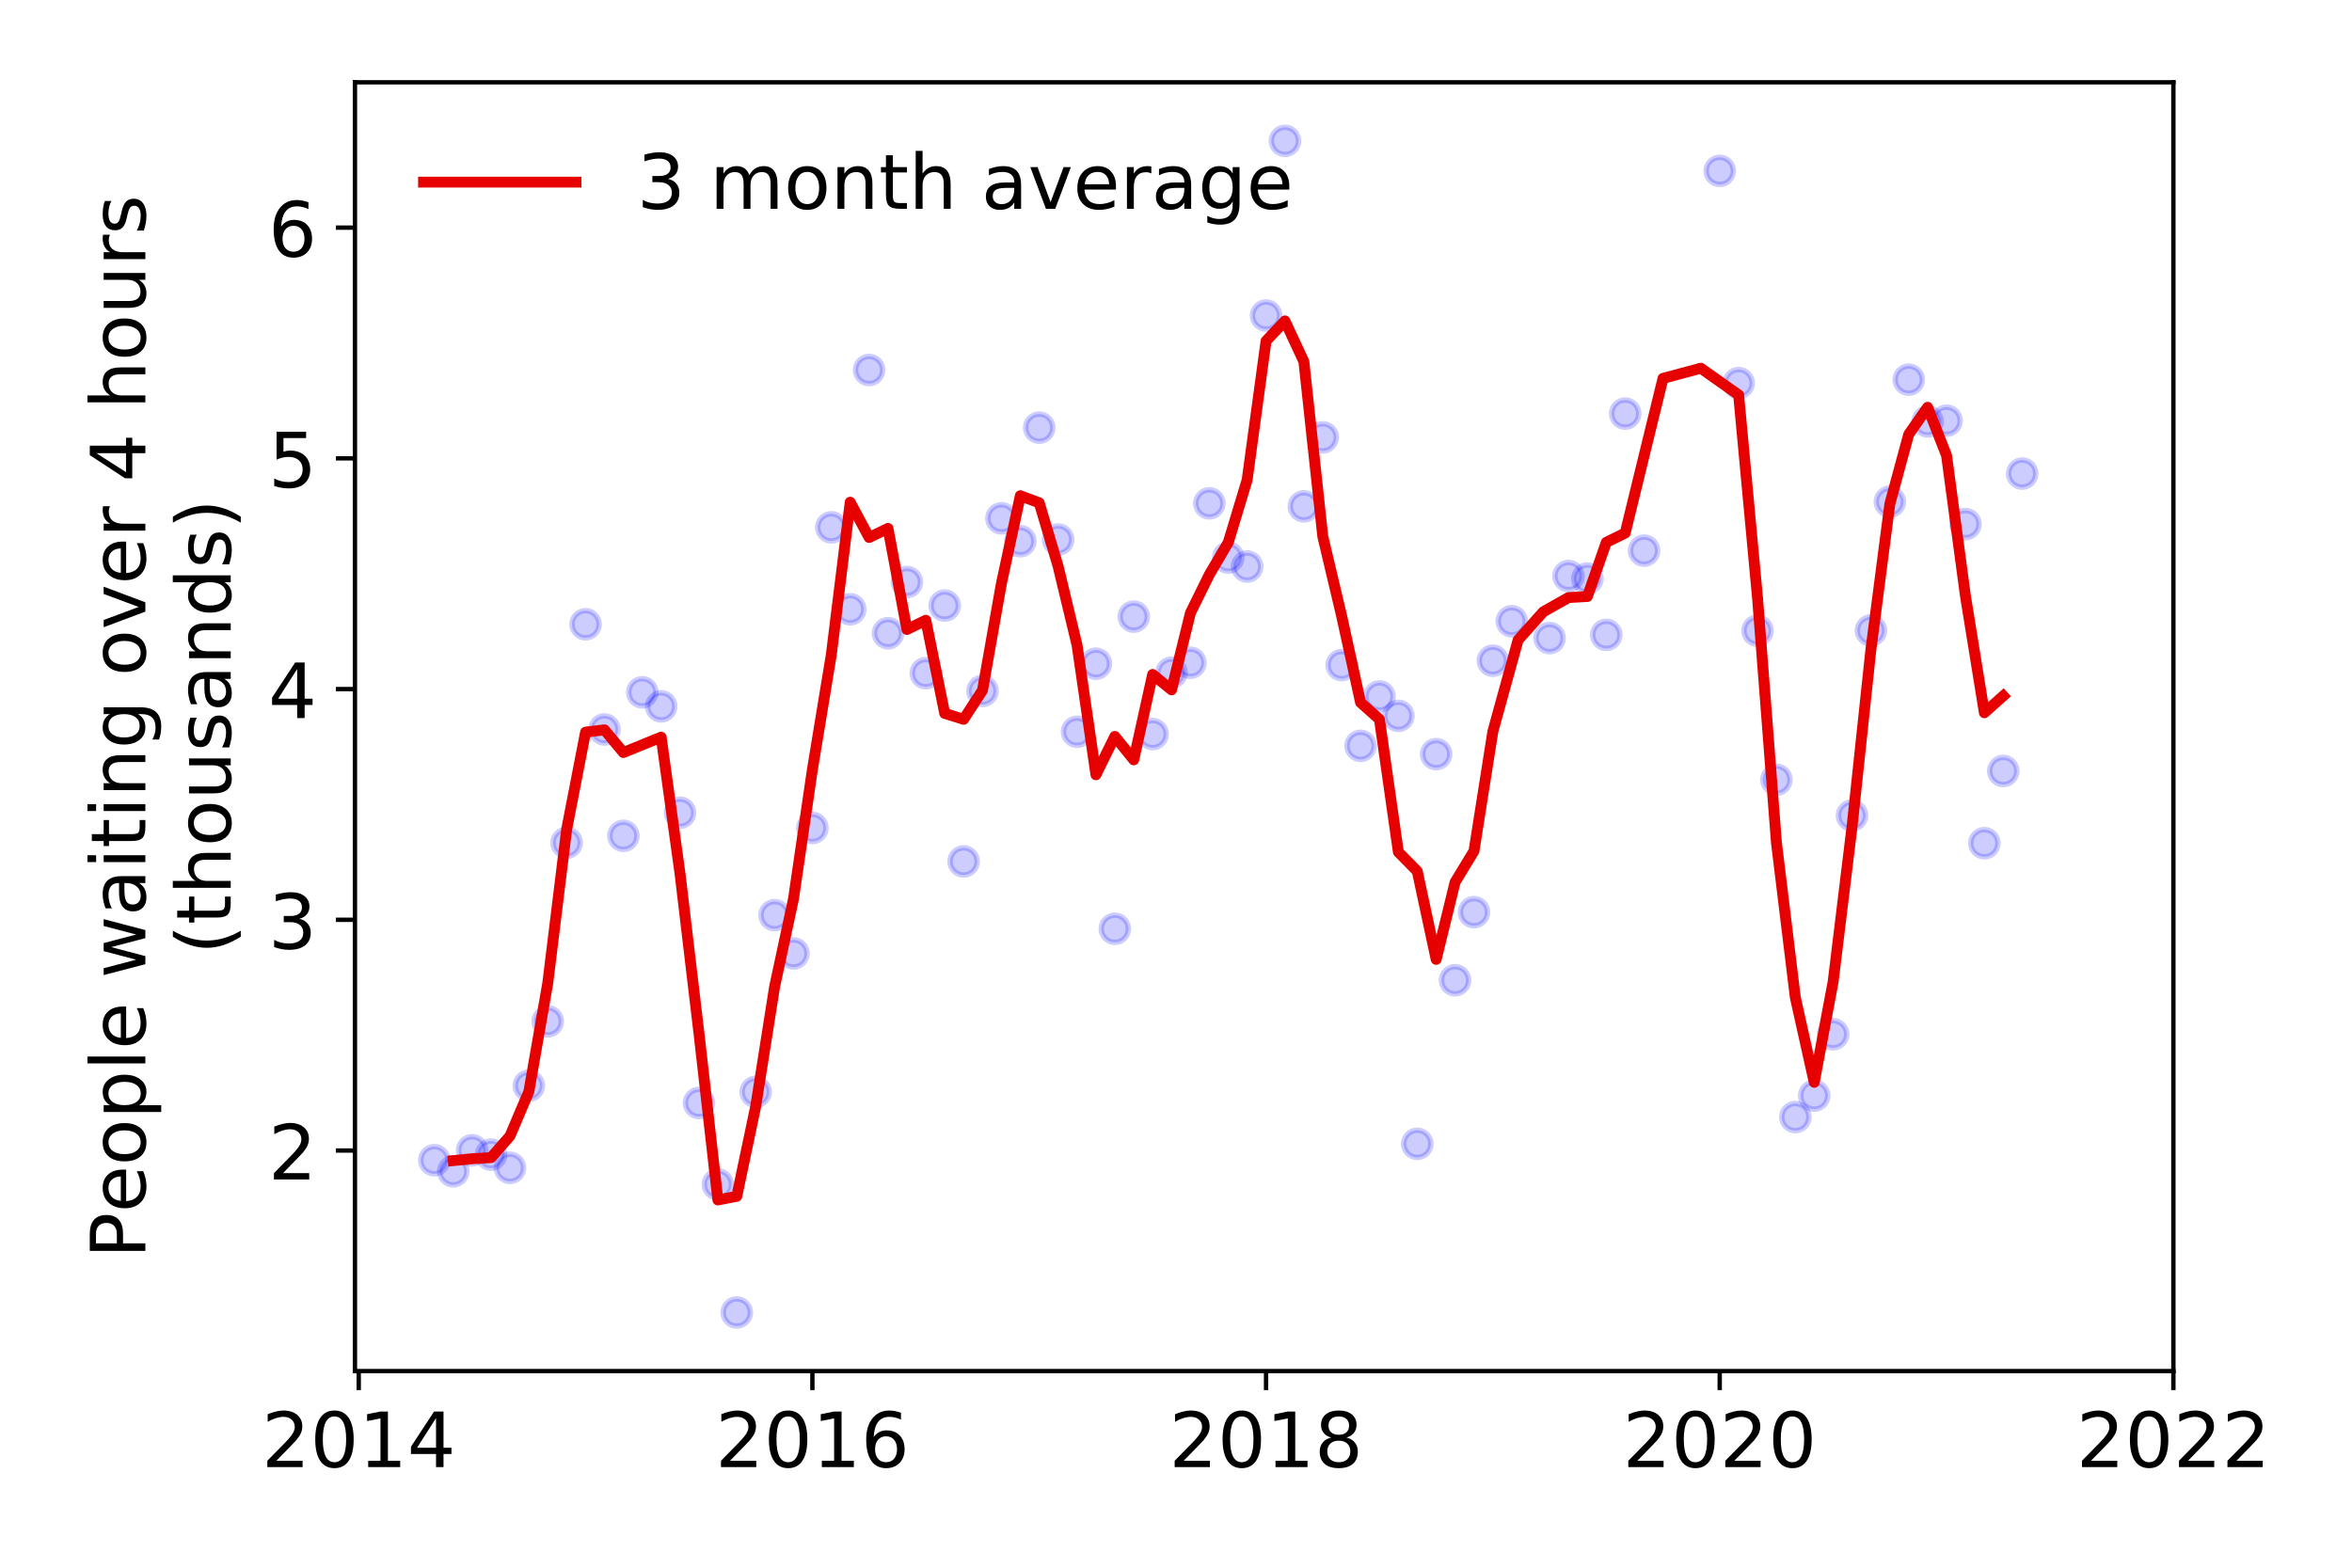 <?xml version="1.0" encoding="utf-8" standalone="no"?>
<!DOCTYPE svg PUBLIC "-//W3C//DTD SVG 1.1//EN"
  "http://www.w3.org/Graphics/SVG/1.1/DTD/svg11.dtd">
<!-- Created with matplotlib (https://matplotlib.org/) -->
<svg height="288pt" version="1.1" viewBox="0 0 432 288" width="432pt" xmlns="http://www.w3.org/2000/svg" xmlns:xlink="http://www.w3.org/1999/xlink">
 <defs>
  <style type="text/css">
*{stroke-linecap:butt;stroke-linejoin:round;}
  </style>
 </defs>
 <g id="figure_1">
  <g id="patch_1">
   <path d="M 0 288 
L 432 288 
L 432 0 
L 0 0 
z
" style="fill:#ffffff;"/>
  </g>
  <g id="axes_1">
   <g id="patch_2">
    <path d="M 65.195 251.88 
L 399.192 251.88 
L 399.192 15.12 
L 65.195 15.12 
z
" style="fill:#ffffff;"/>
   </g>
   <g id="matplotlib.axis_1">
    <g id="xtick_1">
     <g id="line2d_1">
      <defs>
       <path d="M 0 0 
L 0 3.5 
" id="mb906e43d15" style="stroke:#000000;stroke-width:0.8;"/>
      </defs>
      <g>
       <use style="stroke:#000000;stroke-width:0.8;" x="65.889" xlink:href="#mb906e43d15" y="251.88"/>
      </g>
     </g>
     <g id="text_1">
      <!-- 2014 -->
      <defs>
       <path d="M 19.188 8.297 
L 53.609 8.297 
L 53.609 0 
L 7.328 0 
L 7.328 8.297 
Q 12.938 14.109 22.625 23.891 
Q 32.328 33.688 34.812 36.531 
Q 39.547 41.844 41.422 45.531 
Q 43.312 49.219 43.312 52.781 
Q 43.312 58.594 39.234 62.25 
Q 35.156 65.922 28.609 65.922 
Q 23.969 65.922 18.812 64.312 
Q 13.672 62.703 7.812 59.422 
L 7.812 69.391 
Q 13.766 71.781 18.938 73 
Q 24.125 74.219 28.422 74.219 
Q 39.75 74.219 46.484 68.547 
Q 53.219 62.891 53.219 53.422 
Q 53.219 48.922 51.531 44.891 
Q 49.859 40.875 45.406 35.406 
Q 44.188 33.984 37.641 27.219 
Q 31.109 20.453 19.188 8.297 
z
" id="DejaVuSans-50"/>
       <path d="M 31.781 66.406 
Q 24.172 66.406 20.328 58.906 
Q 16.5 51.422 16.5 36.375 
Q 16.5 21.391 20.328 13.891 
Q 24.172 6.391 31.781 6.391 
Q 39.453 6.391 43.281 13.891 
Q 47.125 21.391 47.125 36.375 
Q 47.125 51.422 43.281 58.906 
Q 39.453 66.406 31.781 66.406 
z
M 31.781 74.219 
Q 44.047 74.219 50.516 64.516 
Q 56.984 54.828 56.984 36.375 
Q 56.984 17.969 50.516 8.266 
Q 44.047 -1.422 31.781 -1.422 
Q 19.531 -1.422 13.062 8.266 
Q 6.594 17.969 6.594 36.375 
Q 6.594 54.828 13.062 64.516 
Q 19.531 74.219 31.781 74.219 
z
" id="DejaVuSans-48"/>
       <path d="M 12.406 8.297 
L 28.516 8.297 
L 28.516 63.922 
L 10.984 60.406 
L 10.984 69.391 
L 28.422 72.906 
L 38.281 72.906 
L 38.281 8.297 
L 54.391 8.297 
L 54.391 0 
L 12.406 0 
z
" id="DejaVuSans-49"/>
       <path d="M 37.797 64.312 
L 12.891 25.391 
L 37.797 25.391 
z
M 35.203 72.906 
L 47.609 72.906 
L 47.609 25.391 
L 58.016 25.391 
L 58.016 17.188 
L 47.609 17.188 
L 47.609 0 
L 37.797 0 
L 37.797 17.188 
L 4.891 17.188 
L 4.891 26.703 
z
" id="DejaVuSans-52"/>
      </defs>
      <g transform="translate(48.074 269.518)scale(0.14 -0.14)">
       <use xlink:href="#DejaVuSans-50"/>
       <use x="63.623" xlink:href="#DejaVuSans-48"/>
       <use x="127.246" xlink:href="#DejaVuSans-49"/>
       <use x="190.869" xlink:href="#DejaVuSans-52"/>
      </g>
     </g>
    </g>
    <g id="xtick_2">
     <g id="line2d_2">
      <g>
       <use style="stroke:#000000;stroke-width:0.8;" x="149.215" xlink:href="#mb906e43d15" y="251.88"/>
      </g>
     </g>
     <g id="text_2">
      <!-- 2016 -->
      <defs>
       <path d="M 33.016 40.375 
Q 26.375 40.375 22.484 35.828 
Q 18.609 31.297 18.609 23.391 
Q 18.609 15.531 22.484 10.953 
Q 26.375 6.391 33.016 6.391 
Q 39.656 6.391 43.531 10.953 
Q 47.406 15.531 47.406 23.391 
Q 47.406 31.297 43.531 35.828 
Q 39.656 40.375 33.016 40.375 
z
M 52.594 71.297 
L 52.594 62.312 
Q 48.875 64.062 45.094 64.984 
Q 41.312 65.922 37.594 65.922 
Q 27.828 65.922 22.672 59.328 
Q 17.531 52.734 16.797 39.406 
Q 19.672 43.656 24.016 45.922 
Q 28.375 48.188 33.594 48.188 
Q 44.578 48.188 50.953 41.516 
Q 57.328 34.859 57.328 23.391 
Q 57.328 12.156 50.688 5.359 
Q 44.047 -1.422 33.016 -1.422 
Q 20.359 -1.422 13.672 8.266 
Q 6.984 17.969 6.984 36.375 
Q 6.984 53.656 15.188 63.938 
Q 23.391 74.219 37.203 74.219 
Q 40.922 74.219 44.703 73.484 
Q 48.484 72.75 52.594 71.297 
z
" id="DejaVuSans-54"/>
      </defs>
      <g transform="translate(131.4 269.518)scale(0.14 -0.14)">
       <use xlink:href="#DejaVuSans-50"/>
       <use x="63.623" xlink:href="#DejaVuSans-48"/>
       <use x="127.246" xlink:href="#DejaVuSans-49"/>
       <use x="190.869" xlink:href="#DejaVuSans-54"/>
      </g>
     </g>
    </g>
    <g id="xtick_3">
     <g id="line2d_3">
      <g>
       <use style="stroke:#000000;stroke-width:0.8;" x="232.541" xlink:href="#mb906e43d15" y="251.88"/>
      </g>
     </g>
     <g id="text_3">
      <!-- 2018 -->
      <defs>
       <path d="M 31.781 34.625 
Q 24.75 34.625 20.719 30.859 
Q 16.703 27.094 16.703 20.516 
Q 16.703 13.922 20.719 10.156 
Q 24.75 6.391 31.781 6.391 
Q 38.812 6.391 42.859 10.172 
Q 46.922 13.969 46.922 20.516 
Q 46.922 27.094 42.891 30.859 
Q 38.875 34.625 31.781 34.625 
z
M 21.922 38.812 
Q 15.578 40.375 12.031 44.719 
Q 8.5 49.078 8.5 55.328 
Q 8.5 64.062 14.719 69.141 
Q 20.953 74.219 31.781 74.219 
Q 42.672 74.219 48.875 69.141 
Q 55.078 64.062 55.078 55.328 
Q 55.078 49.078 51.531 44.719 
Q 48 40.375 41.703 38.812 
Q 48.828 37.156 52.797 32.312 
Q 56.781 27.484 56.781 20.516 
Q 56.781 9.906 50.312 4.234 
Q 43.844 -1.422 31.781 -1.422 
Q 19.734 -1.422 13.25 4.234 
Q 6.781 9.906 6.781 20.516 
Q 6.781 27.484 10.781 32.312 
Q 14.797 37.156 21.922 38.812 
z
M 18.312 54.391 
Q 18.312 48.734 21.844 45.562 
Q 25.391 42.391 31.781 42.391 
Q 38.141 42.391 41.719 45.562 
Q 45.312 48.734 45.312 54.391 
Q 45.312 60.062 41.719 63.234 
Q 38.141 66.406 31.781 66.406 
Q 25.391 66.406 21.844 63.234 
Q 18.312 60.062 18.312 54.391 
z
" id="DejaVuSans-56"/>
      </defs>
      <g transform="translate(214.726 269.518)scale(0.14 -0.14)">
       <use xlink:href="#DejaVuSans-50"/>
       <use x="63.623" xlink:href="#DejaVuSans-48"/>
       <use x="127.246" xlink:href="#DejaVuSans-49"/>
       <use x="190.869" xlink:href="#DejaVuSans-56"/>
      </g>
     </g>
    </g>
    <g id="xtick_4">
     <g id="line2d_4">
      <g>
       <use style="stroke:#000000;stroke-width:0.8;" x="315.867" xlink:href="#mb906e43d15" y="251.88"/>
      </g>
     </g>
     <g id="text_4">
      <!-- 2020 -->
      <g transform="translate(298.052 269.518)scale(0.14 -0.14)">
       <use xlink:href="#DejaVuSans-50"/>
       <use x="63.623" xlink:href="#DejaVuSans-48"/>
       <use x="127.246" xlink:href="#DejaVuSans-50"/>
       <use x="190.869" xlink:href="#DejaVuSans-48"/>
      </g>
     </g>
    </g>
    <g id="xtick_5">
     <g id="line2d_5">
      <g>
       <use style="stroke:#000000;stroke-width:0.8;" x="399.192" xlink:href="#mb906e43d15" y="251.88"/>
      </g>
     </g>
     <g id="text_5">
      <!-- 2022 -->
      <g transform="translate(381.377 269.518)scale(0.14 -0.14)">
       <use xlink:href="#DejaVuSans-50"/>
       <use x="63.623" xlink:href="#DejaVuSans-48"/>
       <use x="127.246" xlink:href="#DejaVuSans-50"/>
       <use x="190.869" xlink:href="#DejaVuSans-50"/>
      </g>
     </g>
    </g>
   </g>
   <g id="matplotlib.axis_2">
    <g id="ytick_1">
     <g id="line2d_6">
      <defs>
       <path d="M 0 0 
L -3.5 0 
" id="mcdd0b82ead" style="stroke:#000000;stroke-width:0.8;"/>
      </defs>
      <g>
       <use style="stroke:#000000;stroke-width:0.8;" x="65.195" xlink:href="#mcdd0b82ead" y="211.363"/>
      </g>
     </g>
     <g id="text_6">
      <!-- 2 -->
      <g transform="translate(49.288 216.682)scale(0.14 -0.14)">
       <use xlink:href="#DejaVuSans-50"/>
      </g>
     </g>
    </g>
    <g id="ytick_2">
     <g id="line2d_7">
      <g>
       <use style="stroke:#000000;stroke-width:0.8;" x="65.195" xlink:href="#mcdd0b82ead" y="168.977"/>
      </g>
     </g>
     <g id="text_7">
      <!-- 3 -->
      <defs>
       <path d="M 40.578 39.312 
Q 47.656 37.797 51.625 33 
Q 55.609 28.219 55.609 21.188 
Q 55.609 10.406 48.188 4.484 
Q 40.766 -1.422 27.094 -1.422 
Q 22.516 -1.422 17.656 -0.516 
Q 12.797 0.391 7.625 2.203 
L 7.625 11.719 
Q 11.719 9.328 16.594 8.109 
Q 21.484 6.891 26.812 6.891 
Q 36.078 6.891 40.938 10.547 
Q 45.797 14.203 45.797 21.188 
Q 45.797 27.641 41.281 31.266 
Q 36.766 34.906 28.719 34.906 
L 20.219 34.906 
L 20.219 43.016 
L 29.109 43.016 
Q 36.375 43.016 40.234 45.922 
Q 44.094 48.828 44.094 54.297 
Q 44.094 59.906 40.109 62.906 
Q 36.141 65.922 28.719 65.922 
Q 24.656 65.922 20.016 65.031 
Q 15.375 64.156 9.812 62.312 
L 9.812 71.094 
Q 15.438 72.656 20.344 73.438 
Q 25.25 74.219 29.594 74.219 
Q 40.828 74.219 47.359 69.109 
Q 53.906 64.016 53.906 55.328 
Q 53.906 49.266 50.438 45.094 
Q 46.969 40.922 40.578 39.312 
z
" id="DejaVuSans-51"/>
      </defs>
      <g transform="translate(49.288 174.296)scale(0.14 -0.14)">
       <use xlink:href="#DejaVuSans-51"/>
      </g>
     </g>
    </g>
    <g id="ytick_3">
     <g id="line2d_8">
      <g>
       <use style="stroke:#000000;stroke-width:0.8;" x="65.195" xlink:href="#mcdd0b82ead" y="126.591"/>
      </g>
     </g>
     <g id="text_8">
      <!-- 4 -->
      <g transform="translate(49.288 131.91)scale(0.14 -0.14)">
       <use xlink:href="#DejaVuSans-52"/>
      </g>
     </g>
    </g>
    <g id="ytick_4">
     <g id="line2d_9">
      <g>
       <use style="stroke:#000000;stroke-width:0.8;" x="65.195" xlink:href="#mcdd0b82ead" y="84.205"/>
      </g>
     </g>
     <g id="text_9">
      <!-- 5 -->
      <defs>
       <path d="M 10.797 72.906 
L 49.516 72.906 
L 49.516 64.594 
L 19.828 64.594 
L 19.828 46.734 
Q 21.969 47.469 24.109 47.828 
Q 26.266 48.188 28.422 48.188 
Q 40.625 48.188 47.75 41.5 
Q 54.891 34.812 54.891 23.391 
Q 54.891 11.625 47.562 5.094 
Q 40.234 -1.422 26.906 -1.422 
Q 22.312 -1.422 17.547 -0.641 
Q 12.797 0.141 7.719 1.703 
L 7.719 11.625 
Q 12.109 9.234 16.797 8.062 
Q 21.484 6.891 26.703 6.891 
Q 35.156 6.891 40.078 11.328 
Q 45.016 15.766 45.016 23.391 
Q 45.016 31 40.078 35.438 
Q 35.156 39.891 26.703 39.891 
Q 22.75 39.891 18.812 39.016 
Q 14.891 38.141 10.797 36.281 
z
" id="DejaVuSans-53"/>
      </defs>
      <g transform="translate(49.288 89.524)scale(0.14 -0.14)">
       <use xlink:href="#DejaVuSans-53"/>
      </g>
     </g>
    </g>
    <g id="ytick_5">
     <g id="line2d_10">
      <g>
       <use style="stroke:#000000;stroke-width:0.8;" x="65.195" xlink:href="#mcdd0b82ead" y="41.819"/>
      </g>
     </g>
     <g id="text_10">
      <!-- 6 -->
      <g transform="translate(49.288 47.138)scale(0.14 -0.14)">
       <use xlink:href="#DejaVuSans-54"/>
      </g>
     </g>
    </g>
    <g id="text_11">
     <!-- People waiting over 4 hours -->
     <defs>
      <path d="M 19.672 64.797 
L 19.672 37.406 
L 32.078 37.406 
Q 38.969 37.406 42.719 40.969 
Q 46.484 44.531 46.484 51.125 
Q 46.484 57.672 42.719 61.234 
Q 38.969 64.797 32.078 64.797 
z
M 9.812 72.906 
L 32.078 72.906 
Q 44.344 72.906 50.609 67.359 
Q 56.891 61.812 56.891 51.125 
Q 56.891 40.328 50.609 34.812 
Q 44.344 29.297 32.078 29.297 
L 19.672 29.297 
L 19.672 0 
L 9.812 0 
z
" id="DejaVuSans-80"/>
      <path d="M 56.203 29.594 
L 56.203 25.203 
L 14.891 25.203 
Q 15.484 15.922 20.484 11.062 
Q 25.484 6.203 34.422 6.203 
Q 39.594 6.203 44.453 7.469 
Q 49.312 8.734 54.109 11.281 
L 54.109 2.781 
Q 49.266 0.734 44.188 -0.344 
Q 39.109 -1.422 33.891 -1.422 
Q 20.797 -1.422 13.156 6.188 
Q 5.516 13.812 5.516 26.812 
Q 5.516 40.234 12.766 48.109 
Q 20.016 56 32.328 56 
Q 43.359 56 49.781 48.891 
Q 56.203 41.797 56.203 29.594 
z
M 47.219 32.234 
Q 47.125 39.594 43.094 43.984 
Q 39.062 48.391 32.422 48.391 
Q 24.906 48.391 20.391 44.141 
Q 15.875 39.891 15.188 32.172 
z
" id="DejaVuSans-101"/>
      <path d="M 30.609 48.391 
Q 23.391 48.391 19.188 42.75 
Q 14.984 37.109 14.984 27.297 
Q 14.984 17.484 19.156 11.844 
Q 23.344 6.203 30.609 6.203 
Q 37.797 6.203 41.984 11.859 
Q 46.188 17.531 46.188 27.297 
Q 46.188 37.016 41.984 42.703 
Q 37.797 48.391 30.609 48.391 
z
M 30.609 56 
Q 42.328 56 49.016 48.375 
Q 55.719 40.766 55.719 27.297 
Q 55.719 13.875 49.016 6.219 
Q 42.328 -1.422 30.609 -1.422 
Q 18.844 -1.422 12.172 6.219 
Q 5.516 13.875 5.516 27.297 
Q 5.516 40.766 12.172 48.375 
Q 18.844 56 30.609 56 
z
" id="DejaVuSans-111"/>
      <path d="M 18.109 8.203 
L 18.109 -20.797 
L 9.078 -20.797 
L 9.078 54.688 
L 18.109 54.688 
L 18.109 46.391 
Q 20.953 51.266 25.266 53.625 
Q 29.594 56 35.594 56 
Q 45.562 56 51.781 48.094 
Q 58.016 40.188 58.016 27.297 
Q 58.016 14.406 51.781 6.484 
Q 45.562 -1.422 35.594 -1.422 
Q 29.594 -1.422 25.266 0.953 
Q 20.953 3.328 18.109 8.203 
z
M 48.688 27.297 
Q 48.688 37.203 44.609 42.844 
Q 40.531 48.484 33.406 48.484 
Q 26.266 48.484 22.188 42.844 
Q 18.109 37.203 18.109 27.297 
Q 18.109 17.391 22.188 11.75 
Q 26.266 6.109 33.406 6.109 
Q 40.531 6.109 44.609 11.75 
Q 48.688 17.391 48.688 27.297 
z
" id="DejaVuSans-112"/>
      <path d="M 9.422 75.984 
L 18.406 75.984 
L 18.406 0 
L 9.422 0 
z
" id="DejaVuSans-108"/>
      <path id="DejaVuSans-32"/>
      <path d="M 4.203 54.688 
L 13.188 54.688 
L 24.422 12.016 
L 35.594 54.688 
L 46.188 54.688 
L 57.422 12.016 
L 68.609 54.688 
L 77.594 54.688 
L 63.281 0 
L 52.688 0 
L 40.922 44.828 
L 29.109 0 
L 18.5 0 
z
" id="DejaVuSans-119"/>
      <path d="M 34.281 27.484 
Q 23.391 27.484 19.188 25 
Q 14.984 22.516 14.984 16.5 
Q 14.984 11.719 18.141 8.906 
Q 21.297 6.109 26.703 6.109 
Q 34.188 6.109 38.703 11.406 
Q 43.219 16.703 43.219 25.484 
L 43.219 27.484 
z
M 52.203 31.203 
L 52.203 0 
L 43.219 0 
L 43.219 8.297 
Q 40.141 3.328 35.547 0.953 
Q 30.953 -1.422 24.312 -1.422 
Q 15.922 -1.422 10.953 3.297 
Q 6 8.016 6 15.922 
Q 6 25.141 12.172 29.828 
Q 18.359 34.516 30.609 34.516 
L 43.219 34.516 
L 43.219 35.406 
Q 43.219 41.609 39.141 45 
Q 35.062 48.391 27.688 48.391 
Q 23 48.391 18.547 47.266 
Q 14.109 46.141 10.016 43.891 
L 10.016 52.203 
Q 14.938 54.109 19.578 55.047 
Q 24.219 56 28.609 56 
Q 40.484 56 46.344 49.844 
Q 52.203 43.703 52.203 31.203 
z
" id="DejaVuSans-97"/>
      <path d="M 9.422 54.688 
L 18.406 54.688 
L 18.406 0 
L 9.422 0 
z
M 9.422 75.984 
L 18.406 75.984 
L 18.406 64.594 
L 9.422 64.594 
z
" id="DejaVuSans-105"/>
      <path d="M 18.312 70.219 
L 18.312 54.688 
L 36.812 54.688 
L 36.812 47.703 
L 18.312 47.703 
L 18.312 18.016 
Q 18.312 11.328 20.141 9.422 
Q 21.969 7.516 27.594 7.516 
L 36.812 7.516 
L 36.812 0 
L 27.594 0 
Q 17.188 0 13.234 3.875 
Q 9.281 7.766 9.281 18.016 
L 9.281 47.703 
L 2.688 47.703 
L 2.688 54.688 
L 9.281 54.688 
L 9.281 70.219 
z
" id="DejaVuSans-116"/>
      <path d="M 54.891 33.016 
L 54.891 0 
L 45.906 0 
L 45.906 32.719 
Q 45.906 40.484 42.875 44.328 
Q 39.844 48.188 33.797 48.188 
Q 26.516 48.188 22.312 43.547 
Q 18.109 38.922 18.109 30.906 
L 18.109 0 
L 9.078 0 
L 9.078 54.688 
L 18.109 54.688 
L 18.109 46.188 
Q 21.344 51.125 25.703 53.562 
Q 30.078 56 35.797 56 
Q 45.219 56 50.047 50.172 
Q 54.891 44.344 54.891 33.016 
z
" id="DejaVuSans-110"/>
      <path d="M 45.406 27.984 
Q 45.406 37.75 41.375 43.109 
Q 37.359 48.484 30.078 48.484 
Q 22.859 48.484 18.828 43.109 
Q 14.797 37.75 14.797 27.984 
Q 14.797 18.266 18.828 12.891 
Q 22.859 7.516 30.078 7.516 
Q 37.359 7.516 41.375 12.891 
Q 45.406 18.266 45.406 27.984 
z
M 54.391 6.781 
Q 54.391 -7.172 48.188 -13.984 
Q 42 -20.797 29.203 -20.797 
Q 24.469 -20.797 20.266 -20.094 
Q 16.062 -19.391 12.109 -17.922 
L 12.109 -9.188 
Q 16.062 -11.328 19.922 -12.344 
Q 23.781 -13.375 27.781 -13.375 
Q 36.625 -13.375 41.016 -8.766 
Q 45.406 -4.156 45.406 5.172 
L 45.406 9.625 
Q 42.625 4.781 38.281 2.391 
Q 33.938 0 27.875 0 
Q 17.828 0 11.672 7.656 
Q 5.516 15.328 5.516 27.984 
Q 5.516 40.672 11.672 48.328 
Q 17.828 56 27.875 56 
Q 33.938 56 38.281 53.609 
Q 42.625 51.219 45.406 46.391 
L 45.406 54.688 
L 54.391 54.688 
z
" id="DejaVuSans-103"/>
      <path d="M 2.984 54.688 
L 12.5 54.688 
L 29.594 8.797 
L 46.688 54.688 
L 56.203 54.688 
L 35.688 0 
L 23.484 0 
z
" id="DejaVuSans-118"/>
      <path d="M 41.109 46.297 
Q 39.594 47.172 37.812 47.578 
Q 36.031 48 33.891 48 
Q 26.266 48 22.188 43.047 
Q 18.109 38.094 18.109 28.812 
L 18.109 0 
L 9.078 0 
L 9.078 54.688 
L 18.109 54.688 
L 18.109 46.188 
Q 20.953 51.172 25.484 53.578 
Q 30.031 56 36.531 56 
Q 37.453 56 38.578 55.875 
Q 39.703 55.766 41.062 55.516 
z
" id="DejaVuSans-114"/>
      <path d="M 54.891 33.016 
L 54.891 0 
L 45.906 0 
L 45.906 32.719 
Q 45.906 40.484 42.875 44.328 
Q 39.844 48.188 33.797 48.188 
Q 26.516 48.188 22.312 43.547 
Q 18.109 38.922 18.109 30.906 
L 18.109 0 
L 9.078 0 
L 9.078 75.984 
L 18.109 75.984 
L 18.109 46.188 
Q 21.344 51.125 25.703 53.562 
Q 30.078 56 35.797 56 
Q 45.219 56 50.047 50.172 
Q 54.891 44.344 54.891 33.016 
z
" id="DejaVuSans-104"/>
      <path d="M 8.5 21.578 
L 8.5 54.688 
L 17.484 54.688 
L 17.484 21.922 
Q 17.484 14.156 20.5 10.266 
Q 23.531 6.391 29.594 6.391 
Q 36.859 6.391 41.078 11.031 
Q 45.312 15.672 45.312 23.688 
L 45.312 54.688 
L 54.297 54.688 
L 54.297 0 
L 45.312 0 
L 45.312 8.406 
Q 42.047 3.422 37.719 1 
Q 33.406 -1.422 27.688 -1.422 
Q 18.266 -1.422 13.375 4.438 
Q 8.5 10.297 8.5 21.578 
z
M 31.109 56 
z
" id="DejaVuSans-117"/>
      <path d="M 44.281 53.078 
L 44.281 44.578 
Q 40.484 46.531 36.375 47.5 
Q 32.281 48.484 27.875 48.484 
Q 21.188 48.484 17.844 46.438 
Q 14.5 44.391 14.5 40.281 
Q 14.5 37.156 16.891 35.375 
Q 19.281 33.594 26.516 31.984 
L 29.594 31.297 
Q 39.156 29.25 43.188 25.516 
Q 47.219 21.781 47.219 15.094 
Q 47.219 7.469 41.188 3.016 
Q 35.156 -1.422 24.609 -1.422 
Q 20.219 -1.422 15.453 -0.562 
Q 10.688 0.297 5.422 2 
L 5.422 11.281 
Q 10.406 8.688 15.234 7.391 
Q 20.062 6.109 24.812 6.109 
Q 31.156 6.109 34.562 8.281 
Q 37.984 10.453 37.984 14.406 
Q 37.984 18.062 35.516 20.016 
Q 33.062 21.969 24.703 23.781 
L 21.578 24.516 
Q 13.234 26.266 9.516 29.906 
Q 5.812 33.547 5.812 39.891 
Q 5.812 47.609 11.281 51.797 
Q 16.75 56 26.812 56 
Q 31.781 56 36.172 55.266 
Q 40.578 54.547 44.281 53.078 
z
" id="DejaVuSans-115"/>
     </defs>
     <g transform="translate(26.699 231.175)rotate(-90)scale(0.14 -0.14)">
      <use xlink:href="#DejaVuSans-80"/>
      <use x="60.256" xlink:href="#DejaVuSans-101"/>
      <use x="121.779" xlink:href="#DejaVuSans-111"/>
      <use x="182.961" xlink:href="#DejaVuSans-112"/>
      <use x="246.438" xlink:href="#DejaVuSans-108"/>
      <use x="274.221" xlink:href="#DejaVuSans-101"/>
      <use x="335.744" xlink:href="#DejaVuSans-32"/>
      <use x="367.531" xlink:href="#DejaVuSans-119"/>
      <use x="449.318" xlink:href="#DejaVuSans-97"/>
      <use x="510.598" xlink:href="#DejaVuSans-105"/>
      <use x="538.381" xlink:href="#DejaVuSans-116"/>
      <use x="577.59" xlink:href="#DejaVuSans-105"/>
      <use x="605.373" xlink:href="#DejaVuSans-110"/>
      <use x="668.752" xlink:href="#DejaVuSans-103"/>
      <use x="732.229" xlink:href="#DejaVuSans-32"/>
      <use x="764.016" xlink:href="#DejaVuSans-111"/>
      <use x="825.197" xlink:href="#DejaVuSans-118"/>
      <use x="884.377" xlink:href="#DejaVuSans-101"/>
      <use x="945.9" xlink:href="#DejaVuSans-114"/>
      <use x="987.014" xlink:href="#DejaVuSans-32"/>
      <use x="1018.801" xlink:href="#DejaVuSans-52"/>
      <use x="1082.424" xlink:href="#DejaVuSans-32"/>
      <use x="1114.211" xlink:href="#DejaVuSans-104"/>
      <use x="1177.59" xlink:href="#DejaVuSans-111"/>
      <use x="1238.771" xlink:href="#DejaVuSans-117"/>
      <use x="1302.15" xlink:href="#DejaVuSans-114"/>
      <use x="1343.264" xlink:href="#DejaVuSans-115"/>
     </g>
     <!-- (thousands) -->
     <defs>
      <path d="M 31 75.875 
Q 24.469 64.656 21.281 53.656 
Q 18.109 42.672 18.109 31.391 
Q 18.109 20.125 21.312 9.062 
Q 24.516 -2 31 -13.188 
L 23.188 -13.188 
Q 15.875 -1.703 12.234 9.375 
Q 8.594 20.453 8.594 31.391 
Q 8.594 42.281 12.203 53.312 
Q 15.828 64.359 23.188 75.875 
z
" id="DejaVuSans-40"/>
      <path d="M 45.406 46.391 
L 45.406 75.984 
L 54.391 75.984 
L 54.391 0 
L 45.406 0 
L 45.406 8.203 
Q 42.578 3.328 38.25 0.953 
Q 33.938 -1.422 27.875 -1.422 
Q 17.969 -1.422 11.734 6.484 
Q 5.516 14.406 5.516 27.297 
Q 5.516 40.188 11.734 48.094 
Q 17.969 56 27.875 56 
Q 33.938 56 38.25 53.625 
Q 42.578 51.266 45.406 46.391 
z
M 14.797 27.297 
Q 14.797 17.391 18.875 11.75 
Q 22.953 6.109 30.078 6.109 
Q 37.203 6.109 41.297 11.75 
Q 45.406 17.391 45.406 27.297 
Q 45.406 37.203 41.297 42.844 
Q 37.203 48.484 30.078 48.484 
Q 22.953 48.484 18.875 42.844 
Q 14.797 37.203 14.797 27.297 
z
" id="DejaVuSans-100"/>
      <path d="M 8.016 75.875 
L 15.828 75.875 
Q 23.141 64.359 26.781 53.312 
Q 30.422 42.281 30.422 31.391 
Q 30.422 20.453 26.781 9.375 
Q 23.141 -1.703 15.828 -13.188 
L 8.016 -13.188 
Q 14.5 -2 17.703 9.062 
Q 20.906 20.125 20.906 31.391 
Q 20.906 42.672 17.703 53.656 
Q 14.5 64.656 8.016 75.875 
z
" id="DejaVuSans-41"/>
     </defs>
     <g transform="translate(42.376 175.325)rotate(-90)scale(0.14 -0.14)">
      <use xlink:href="#DejaVuSans-40"/>
      <use x="39.014" xlink:href="#DejaVuSans-116"/>
      <use x="78.223" xlink:href="#DejaVuSans-104"/>
      <use x="141.602" xlink:href="#DejaVuSans-111"/>
      <use x="202.783" xlink:href="#DejaVuSans-117"/>
      <use x="266.162" xlink:href="#DejaVuSans-115"/>
      <use x="318.262" xlink:href="#DejaVuSans-97"/>
      <use x="379.541" xlink:href="#DejaVuSans-110"/>
      <use x="442.92" xlink:href="#DejaVuSans-100"/>
      <use x="506.396" xlink:href="#DejaVuSans-115"/>
      <use x="558.496" xlink:href="#DejaVuSans-41"/>
     </g>
    </g>
   </g>
   <g id="line2d_11">
    <defs>
     <path d="M 0 2.5 
C 0.663 2.5 1.299 2.237 1.768 1.768 
C 2.237 1.299 2.5 0.663 2.5 0 
C 2.5 -0.663 2.237 -1.299 1.768 -1.768 
C 1.299 -2.237 0.663 -2.5 0 -2.5 
C -0.663 -2.5 -1.299 -2.237 -1.768 -1.768 
C -2.237 -1.299 -2.5 -0.663 -2.5 0 
C -2.5 0.663 -2.237 1.299 -1.768 1.768 
C -1.299 2.237 -0.663 2.5 0 2.5 
z
" id="m4176c60b3a" style="stroke:#0000ff;stroke-opacity:0.2;"/>
    </defs>
    <g clip-path="url(#p627f070321)">
     <use style="fill:#0000ff;fill-opacity:0.2;stroke:#0000ff;stroke-opacity:0.2;" x="371.417" xlink:href="#m4176c60b3a" y="87.003"/>
     <use style="fill:#0000ff;fill-opacity:0.2;stroke:#0000ff;stroke-opacity:0.2;" x="367.945" xlink:href="#m4176c60b3a" y="141.638"/>
     <use style="fill:#0000ff;fill-opacity:0.2;stroke:#0000ff;stroke-opacity:0.2;" x="364.473" xlink:href="#m4176c60b3a" y="154.905"/>
     <use style="fill:#0000ff;fill-opacity:0.2;stroke:#0000ff;stroke-opacity:0.2;" x="361.002" xlink:href="#m4176c60b3a" y="96.285"/>
     <use style="fill:#0000ff;fill-opacity:0.2;stroke:#0000ff;stroke-opacity:0.2;" x="357.53" xlink:href="#m4176c60b3a" y="77.296"/>
     <use style="fill:#0000ff;fill-opacity:0.2;stroke:#0000ff;stroke-opacity:0.2;" x="354.058" xlink:href="#m4176c60b3a" y="77.423"/>
     <use style="fill:#0000ff;fill-opacity:0.2;stroke:#0000ff;stroke-opacity:0.2;" x="350.586" xlink:href="#m4176c60b3a" y="69.751"/>
     <use style="fill:#0000ff;fill-opacity:0.2;stroke:#0000ff;stroke-opacity:0.2;" x="347.114" xlink:href="#m4176c60b3a" y="92.174"/>
     <use style="fill:#0000ff;fill-opacity:0.2;stroke:#0000ff;stroke-opacity:0.2;" x="343.642" xlink:href="#m4176c60b3a" y="115.825"/>
     <use style="fill:#0000ff;fill-opacity:0.2;stroke:#0000ff;stroke-opacity:0.2;" x="340.17" xlink:href="#m4176c60b3a" y="149.819"/>
     <use style="fill:#0000ff;fill-opacity:0.2;stroke:#0000ff;stroke-opacity:0.2;" x="336.698" xlink:href="#m4176c60b3a" y="190.001"/>
     <use style="fill:#0000ff;fill-opacity:0.2;stroke:#0000ff;stroke-opacity:0.2;" x="333.226" xlink:href="#m4176c60b3a" y="201.275"/>
     <use style="fill:#0000ff;fill-opacity:0.2;stroke:#0000ff;stroke-opacity:0.2;" x="329.754" xlink:href="#m4176c60b3a" y="205.217"/>
     <use style="fill:#0000ff;fill-opacity:0.2;stroke:#0000ff;stroke-opacity:0.2;" x="326.282" xlink:href="#m4176c60b3a" y="143.249"/>
     <use style="fill:#0000ff;fill-opacity:0.2;stroke:#0000ff;stroke-opacity:0.2;" x="322.811" xlink:href="#m4176c60b3a" y="115.867"/>
     <use style="fill:#0000ff;fill-opacity:0.2;stroke:#0000ff;stroke-opacity:0.2;" x="319.339" xlink:href="#m4176c60b3a" y="70.387"/>
     <use style="fill:#0000ff;fill-opacity:0.2;stroke:#0000ff;stroke-opacity:0.2;" x="315.867" xlink:href="#m4176c60b3a" y="31.392"/>
     <use style="fill:#0000ff;fill-opacity:0.2;stroke:#0000ff;stroke-opacity:0.2;" x="301.979" xlink:href="#m4176c60b3a" y="101.159"/>
     <use style="fill:#0000ff;fill-opacity:0.2;stroke:#0000ff;stroke-opacity:0.2;" x="298.507" xlink:href="#m4176c60b3a" y="75.982"/>
     <use style="fill:#0000ff;fill-opacity:0.2;stroke:#0000ff;stroke-opacity:0.2;" x="295.035" xlink:href="#m4176c60b3a" y="116.63"/>
     <use style="fill:#0000ff;fill-opacity:0.2;stroke:#0000ff;stroke-opacity:0.2;" x="291.563" xlink:href="#m4176c60b3a" y="106.288"/>
     <use style="fill:#0000ff;fill-opacity:0.2;stroke:#0000ff;stroke-opacity:0.2;" x="288.091" xlink:href="#m4176c60b3a" y="105.822"/>
     <use style="fill:#0000ff;fill-opacity:0.2;stroke:#0000ff;stroke-opacity:0.2;" x="284.62" xlink:href="#m4176c60b3a" y="117.224"/>
     <use style="fill:#0000ff;fill-opacity:0.2;stroke:#0000ff;stroke-opacity:0.2;" x="277.676" xlink:href="#m4176c60b3a" y="114.13"/>
     <use style="fill:#0000ff;fill-opacity:0.2;stroke:#0000ff;stroke-opacity:0.2;" x="274.204" xlink:href="#m4176c60b3a" y="121.378"/>
     <use style="fill:#0000ff;fill-opacity:0.2;stroke:#0000ff;stroke-opacity:0.2;" x="270.732" xlink:href="#m4176c60b3a" y="167.578"/>
     <use style="fill:#0000ff;fill-opacity:0.2;stroke:#0000ff;stroke-opacity:0.2;" x="267.26" xlink:href="#m4176c60b3a" y="180.082"/>
     <use style="fill:#0000ff;fill-opacity:0.2;stroke:#0000ff;stroke-opacity:0.2;" x="263.788" xlink:href="#m4176c60b3a" y="138.544"/>
     <use style="fill:#0000ff;fill-opacity:0.2;stroke:#0000ff;stroke-opacity:0.2;" x="260.316" xlink:href="#m4176c60b3a" y="210.134"/>
     <use style="fill:#0000ff;fill-opacity:0.2;stroke:#0000ff;stroke-opacity:0.2;" x="256.844" xlink:href="#m4176c60b3a" y="131.508"/>
     <use style="fill:#0000ff;fill-opacity:0.2;stroke:#0000ff;stroke-opacity:0.2;" x="253.372" xlink:href="#m4176c60b3a" y="127.947"/>
     <use style="fill:#0000ff;fill-opacity:0.2;stroke:#0000ff;stroke-opacity:0.2;" x="249.9" xlink:href="#m4176c60b3a" y="137.018"/>
     <use style="fill:#0000ff;fill-opacity:0.2;stroke:#0000ff;stroke-opacity:0.2;" x="246.429" xlink:href="#m4176c60b3a" y="122.183"/>
     <use style="fill:#0000ff;fill-opacity:0.2;stroke:#0000ff;stroke-opacity:0.2;" x="242.957" xlink:href="#m4176c60b3a" y="80.348"/>
     <use style="fill:#0000ff;fill-opacity:0.2;stroke:#0000ff;stroke-opacity:0.2;" x="239.485" xlink:href="#m4176c60b3a" y="93.021"/>
     <use style="fill:#0000ff;fill-opacity:0.2;stroke:#0000ff;stroke-opacity:0.2;" x="236.013" xlink:href="#m4176c60b3a" y="25.882"/>
     <use style="fill:#0000ff;fill-opacity:0.2;stroke:#0000ff;stroke-opacity:0.2;" x="232.541" xlink:href="#m4176c60b3a" y="57.968"/>
     <use style="fill:#0000ff;fill-opacity:0.2;stroke:#0000ff;stroke-opacity:0.2;" x="229.069" xlink:href="#m4176c60b3a" y="104.084"/>
     <use style="fill:#0000ff;fill-opacity:0.2;stroke:#0000ff;stroke-opacity:0.2;" x="225.597" xlink:href="#m4176c60b3a" y="102.431"/>
     <use style="fill:#0000ff;fill-opacity:0.2;stroke:#0000ff;stroke-opacity:0.2;" x="222.125" xlink:href="#m4176c60b3a" y="92.47"/>
     <use style="fill:#0000ff;fill-opacity:0.2;stroke:#0000ff;stroke-opacity:0.2;" x="218.653" xlink:href="#m4176c60b3a" y="121.759"/>
     <use style="fill:#0000ff;fill-opacity:0.2;stroke:#0000ff;stroke-opacity:0.2;" x="215.181" xlink:href="#m4176c60b3a" y="123.582"/>
     <use style="fill:#0000ff;fill-opacity:0.2;stroke:#0000ff;stroke-opacity:0.2;" x="211.709" xlink:href="#m4176c60b3a" y="134.856"/>
     <use style="fill:#0000ff;fill-opacity:0.2;stroke:#0000ff;stroke-opacity:0.2;" x="208.238" xlink:href="#m4176c60b3a" y="113.282"/>
     <use style="fill:#0000ff;fill-opacity:0.2;stroke:#0000ff;stroke-opacity:0.2;" x="204.766" xlink:href="#m4176c60b3a" y="170.63"/>
     <use style="fill:#0000ff;fill-opacity:0.2;stroke:#0000ff;stroke-opacity:0.2;" x="201.294" xlink:href="#m4176c60b3a" y="121.929"/>
     <use style="fill:#0000ff;fill-opacity:0.2;stroke:#0000ff;stroke-opacity:0.2;" x="197.822" xlink:href="#m4176c60b3a" y="134.432"/>
     <use style="fill:#0000ff;fill-opacity:0.2;stroke:#0000ff;stroke-opacity:0.2;" x="194.35" xlink:href="#m4176c60b3a" y="99.125"/>
     <use style="fill:#0000ff;fill-opacity:0.2;stroke:#0000ff;stroke-opacity:0.2;" x="190.878" xlink:href="#m4176c60b3a" y="78.568"/>
     <use style="fill:#0000ff;fill-opacity:0.2;stroke:#0000ff;stroke-opacity:0.2;" x="187.406" xlink:href="#m4176c60b3a" y="99.422"/>
     <use style="fill:#0000ff;fill-opacity:0.2;stroke:#0000ff;stroke-opacity:0.2;" x="183.934" xlink:href="#m4176c60b3a" y="95.225"/>
     <use style="fill:#0000ff;fill-opacity:0.2;stroke:#0000ff;stroke-opacity:0.2;" x="180.462" xlink:href="#m4176c60b3a" y="126.93"/>
     <use style="fill:#0000ff;fill-opacity:0.2;stroke:#0000ff;stroke-opacity:0.2;" x="176.99" xlink:href="#m4176c60b3a" y="158.253"/>
     <use style="fill:#0000ff;fill-opacity:0.2;stroke:#0000ff;stroke-opacity:0.2;" x="173.519" xlink:href="#m4176c60b3a" y="111.247"/>
     <use style="fill:#0000ff;fill-opacity:0.2;stroke:#0000ff;stroke-opacity:0.2;" x="170.047" xlink:href="#m4176c60b3a" y="123.666"/>
     <use style="fill:#0000ff;fill-opacity:0.2;stroke:#0000ff;stroke-opacity:0.2;" x="166.575" xlink:href="#m4176c60b3a" y="106.924"/>
     <use style="fill:#0000ff;fill-opacity:0.2;stroke:#0000ff;stroke-opacity:0.2;" x="163.103" xlink:href="#m4176c60b3a" y="116.334"/>
     <use style="fill:#0000ff;fill-opacity:0.2;stroke:#0000ff;stroke-opacity:0.2;" x="159.631" xlink:href="#m4176c60b3a" y="67.971"/>
     <use style="fill:#0000ff;fill-opacity:0.2;stroke:#0000ff;stroke-opacity:0.2;" x="156.159" xlink:href="#m4176c60b3a" y="111.925"/>
     <use style="fill:#0000ff;fill-opacity:0.2;stroke:#0000ff;stroke-opacity:0.2;" x="152.687" xlink:href="#m4176c60b3a" y="96.878"/>
     <use style="fill:#0000ff;fill-opacity:0.2;stroke:#0000ff;stroke-opacity:0.2;" x="149.215" xlink:href="#m4176c60b3a" y="152.107"/>
     <use style="fill:#0000ff;fill-opacity:0.2;stroke:#0000ff;stroke-opacity:0.2;" x="145.743" xlink:href="#m4176c60b3a" y="175.165"/>
     <use style="fill:#0000ff;fill-opacity:0.2;stroke:#0000ff;stroke-opacity:0.2;" x="142.271" xlink:href="#m4176c60b3a" y="168.129"/>
     <use style="fill:#0000ff;fill-opacity:0.2;stroke:#0000ff;stroke-opacity:0.2;" x="138.799" xlink:href="#m4176c60b3a" y="200.597"/>
     <use style="fill:#0000ff;fill-opacity:0.2;stroke:#0000ff;stroke-opacity:0.2;" x="135.328" xlink:href="#m4176c60b3a" y="241.118"/>
     <use style="fill:#0000ff;fill-opacity:0.2;stroke:#0000ff;stroke-opacity:0.2;" x="131.856" xlink:href="#m4176c60b3a" y="217.594"/>
     <use style="fill:#0000ff;fill-opacity:0.2;stroke:#0000ff;stroke-opacity:0.2;" x="128.384" xlink:href="#m4176c60b3a" y="202.632"/>
     <use style="fill:#0000ff;fill-opacity:0.2;stroke:#0000ff;stroke-opacity:0.2;" x="124.912" xlink:href="#m4176c60b3a" y="149.31"/>
     <use style="fill:#0000ff;fill-opacity:0.2;stroke:#0000ff;stroke-opacity:0.2;" x="121.44" xlink:href="#m4176c60b3a" y="129.77"/>
     <use style="fill:#0000ff;fill-opacity:0.2;stroke:#0000ff;stroke-opacity:0.2;" x="117.968" xlink:href="#m4176c60b3a" y="127.184"/>
     <use style="fill:#0000ff;fill-opacity:0.2;stroke:#0000ff;stroke-opacity:0.2;" x="114.496" xlink:href="#m4176c60b3a" y="153.549"/>
     <use style="fill:#0000ff;fill-opacity:0.2;stroke:#0000ff;stroke-opacity:0.2;" x="111.024" xlink:href="#m4176c60b3a" y="134.009"/>
     <use style="fill:#0000ff;fill-opacity:0.2;stroke:#0000ff;stroke-opacity:0.2;" x="107.552" xlink:href="#m4176c60b3a" y="114.681"/>
     <use style="fill:#0000ff;fill-opacity:0.2;stroke:#0000ff;stroke-opacity:0.2;" x="104.08" xlink:href="#m4176c60b3a" y="154.82"/>
     <use style="fill:#0000ff;fill-opacity:0.2;stroke:#0000ff;stroke-opacity:0.2;" x="100.608" xlink:href="#m4176c60b3a" y="187.627"/>
     <use style="fill:#0000ff;fill-opacity:0.2;stroke:#0000ff;stroke-opacity:0.2;" x="97.137" xlink:href="#m4176c60b3a" y="199.453"/>
     <use style="fill:#0000ff;fill-opacity:0.2;stroke:#0000ff;stroke-opacity:0.2;" x="93.665" xlink:href="#m4176c60b3a" y="214.542"/>
     <use style="fill:#0000ff;fill-opacity:0.2;stroke:#0000ff;stroke-opacity:0.2;" x="90.193" xlink:href="#m4176c60b3a" y="212.126"/>
     <use style="fill:#0000ff;fill-opacity:0.2;stroke:#0000ff;stroke-opacity:0.2;" x="86.721" xlink:href="#m4176c60b3a" y="211.321"/>
     <use style="fill:#0000ff;fill-opacity:0.2;stroke:#0000ff;stroke-opacity:0.2;" x="83.249" xlink:href="#m4176c60b3a" y="215.178"/>
     <use style="fill:#0000ff;fill-opacity:0.2;stroke:#0000ff;stroke-opacity:0.2;" x="79.777" xlink:href="#m4176c60b3a" y="213.143"/>
    </g>
   </g>
   <g id="line2d_12">
    <path clip-path="url(#p627f070321)" d="M 367.945 127.849 
L 364.473 130.943 
L 361.002 109.495 
L 357.53 83.668 
L 354.058 74.824 
L 350.586 79.783 
L 347.114 92.583 
L 343.642 119.272 
L 340.17 151.881 
L 336.698 180.365 
L 333.226 198.831 
L 329.754 183.247 
L 326.282 154.778 
L 322.811 109.834 
L 319.339 72.549 
L 312.395 67.646 
L 305.451 69.511 
L 298.507 97.924 
L 295.035 99.634 
L 291.563 109.58 
L 288.091 109.778 
L 283.462 112.392 
L 278.833 117.577 
L 274.204 134.362 
L 270.732 156.346 
L 267.26 162.068 
L 263.788 176.253 
L 260.316 160.062 
L 256.844 156.53 
L 253.372 132.158 
L 249.9 129.049 
L 246.429 113.183 
L 242.957 98.517 
L 239.485 66.417 
L 236.013 58.957 
L 232.541 62.645 
L 229.069 88.161 
L 225.597 99.662 
L 222.125 105.553 
L 218.653 112.604 
L 215.181 126.732 
L 211.709 123.907 
L 208.238 139.589 
L 204.766 135.28 
L 201.294 142.33 
L 197.822 118.495 
L 194.35 104.042 
L 190.878 92.371 
L 187.406 91.072 
L 183.934 107.192 
L 180.462 126.803 
L 176.99 132.144 
L 173.519 131.056 
L 170.047 113.946 
L 166.575 115.641 
L 163.103 97.076 
L 159.631 98.743 
L 156.159 92.258 
L 152.687 120.304 
L 149.215 141.384 
L 145.743 165.134 
L 142.271 181.297 
L 138.799 203.282 
L 135.328 219.77 
L 131.856 220.448 
L 128.384 189.845 
L 124.912 160.571 
L 121.44 135.422 
L 117.968 136.834 
L 114.496 138.247 
L 111.024 134.079 
L 107.552 134.503 
L 104.08 152.376 
L 100.608 180.633 
L 97.137 200.541 
L 93.665 208.707 
L 90.193 212.663 
L 86.721 212.875 
L 83.249 213.214 
" style="fill:none;stroke:#e60000;stroke-linecap:square;stroke-width:2;"/>
   </g>
   <g id="patch_3">
    <path d="M 65.195 251.88 
L 65.195 15.12 
" style="fill:none;stroke:#000000;stroke-linecap:square;stroke-linejoin:miter;stroke-width:0.8;"/>
   </g>
   <g id="patch_4">
    <path d="M 399.192 251.88 
L 399.192 15.12 
" style="fill:none;stroke:#000000;stroke-linecap:square;stroke-linejoin:miter;stroke-width:0.8;"/>
   </g>
   <g id="patch_5">
    <path d="M 65.195 251.88 
L 399.192 251.88 
" style="fill:none;stroke:#000000;stroke-linecap:square;stroke-linejoin:miter;stroke-width:0.8;"/>
   </g>
   <g id="patch_6">
    <path d="M 65.195 15.12 
L 399.192 15.12 
" style="fill:none;stroke:#000000;stroke-linecap:square;stroke-linejoin:miter;stroke-width:0.8;"/>
   </g>
   <g id="legend_1">
    <g id="line2d_13">
     <path d="M 77.795 33.458 
L 105.795 33.458 
" style="fill:none;stroke:#e60000;stroke-linecap:square;stroke-width:2;"/>
    </g>
    <g id="line2d_14"/>
    <g id="text_12">
     <!-- 3 month average -->
     <defs>
      <path d="M 52 44.188 
Q 55.375 50.25 60.062 53.125 
Q 64.75 56 71.094 56 
Q 79.641 56 84.281 50.016 
Q 88.922 44.047 88.922 33.016 
L 88.922 0 
L 79.891 0 
L 79.891 32.719 
Q 79.891 40.578 77.094 44.375 
Q 74.312 48.188 68.609 48.188 
Q 61.625 48.188 57.562 43.547 
Q 53.516 38.922 53.516 30.906 
L 53.516 0 
L 44.484 0 
L 44.484 32.719 
Q 44.484 40.625 41.703 44.406 
Q 38.922 48.188 33.109 48.188 
Q 26.219 48.188 22.156 43.531 
Q 18.109 38.875 18.109 30.906 
L 18.109 0 
L 9.078 0 
L 9.078 54.688 
L 18.109 54.688 
L 18.109 46.188 
Q 21.188 51.219 25.484 53.609 
Q 29.781 56 35.688 56 
Q 41.656 56 45.828 52.969 
Q 50 49.953 52 44.188 
z
" id="DejaVuSans-109"/>
     </defs>
     <g transform="translate(116.995 38.358)scale(0.14 -0.14)">
      <use xlink:href="#DejaVuSans-51"/>
      <use x="63.623" xlink:href="#DejaVuSans-32"/>
      <use x="95.41" xlink:href="#DejaVuSans-109"/>
      <use x="192.822" xlink:href="#DejaVuSans-111"/>
      <use x="254.004" xlink:href="#DejaVuSans-110"/>
      <use x="317.383" xlink:href="#DejaVuSans-116"/>
      <use x="356.592" xlink:href="#DejaVuSans-104"/>
      <use x="419.971" xlink:href="#DejaVuSans-32"/>
      <use x="451.758" xlink:href="#DejaVuSans-97"/>
      <use x="513.037" xlink:href="#DejaVuSans-118"/>
      <use x="572.217" xlink:href="#DejaVuSans-101"/>
      <use x="633.74" xlink:href="#DejaVuSans-114"/>
      <use x="674.854" xlink:href="#DejaVuSans-97"/>
      <use x="736.133" xlink:href="#DejaVuSans-103"/>
      <use x="799.609" xlink:href="#DejaVuSans-101"/>
     </g>
    </g>
   </g>
  </g>
 </g>
 <defs>
  <clipPath id="p627f070321">
   <rect height="236.76" width="333.998" x="65.195" y="15.12"/>
  </clipPath>
 </defs>
</svg>
